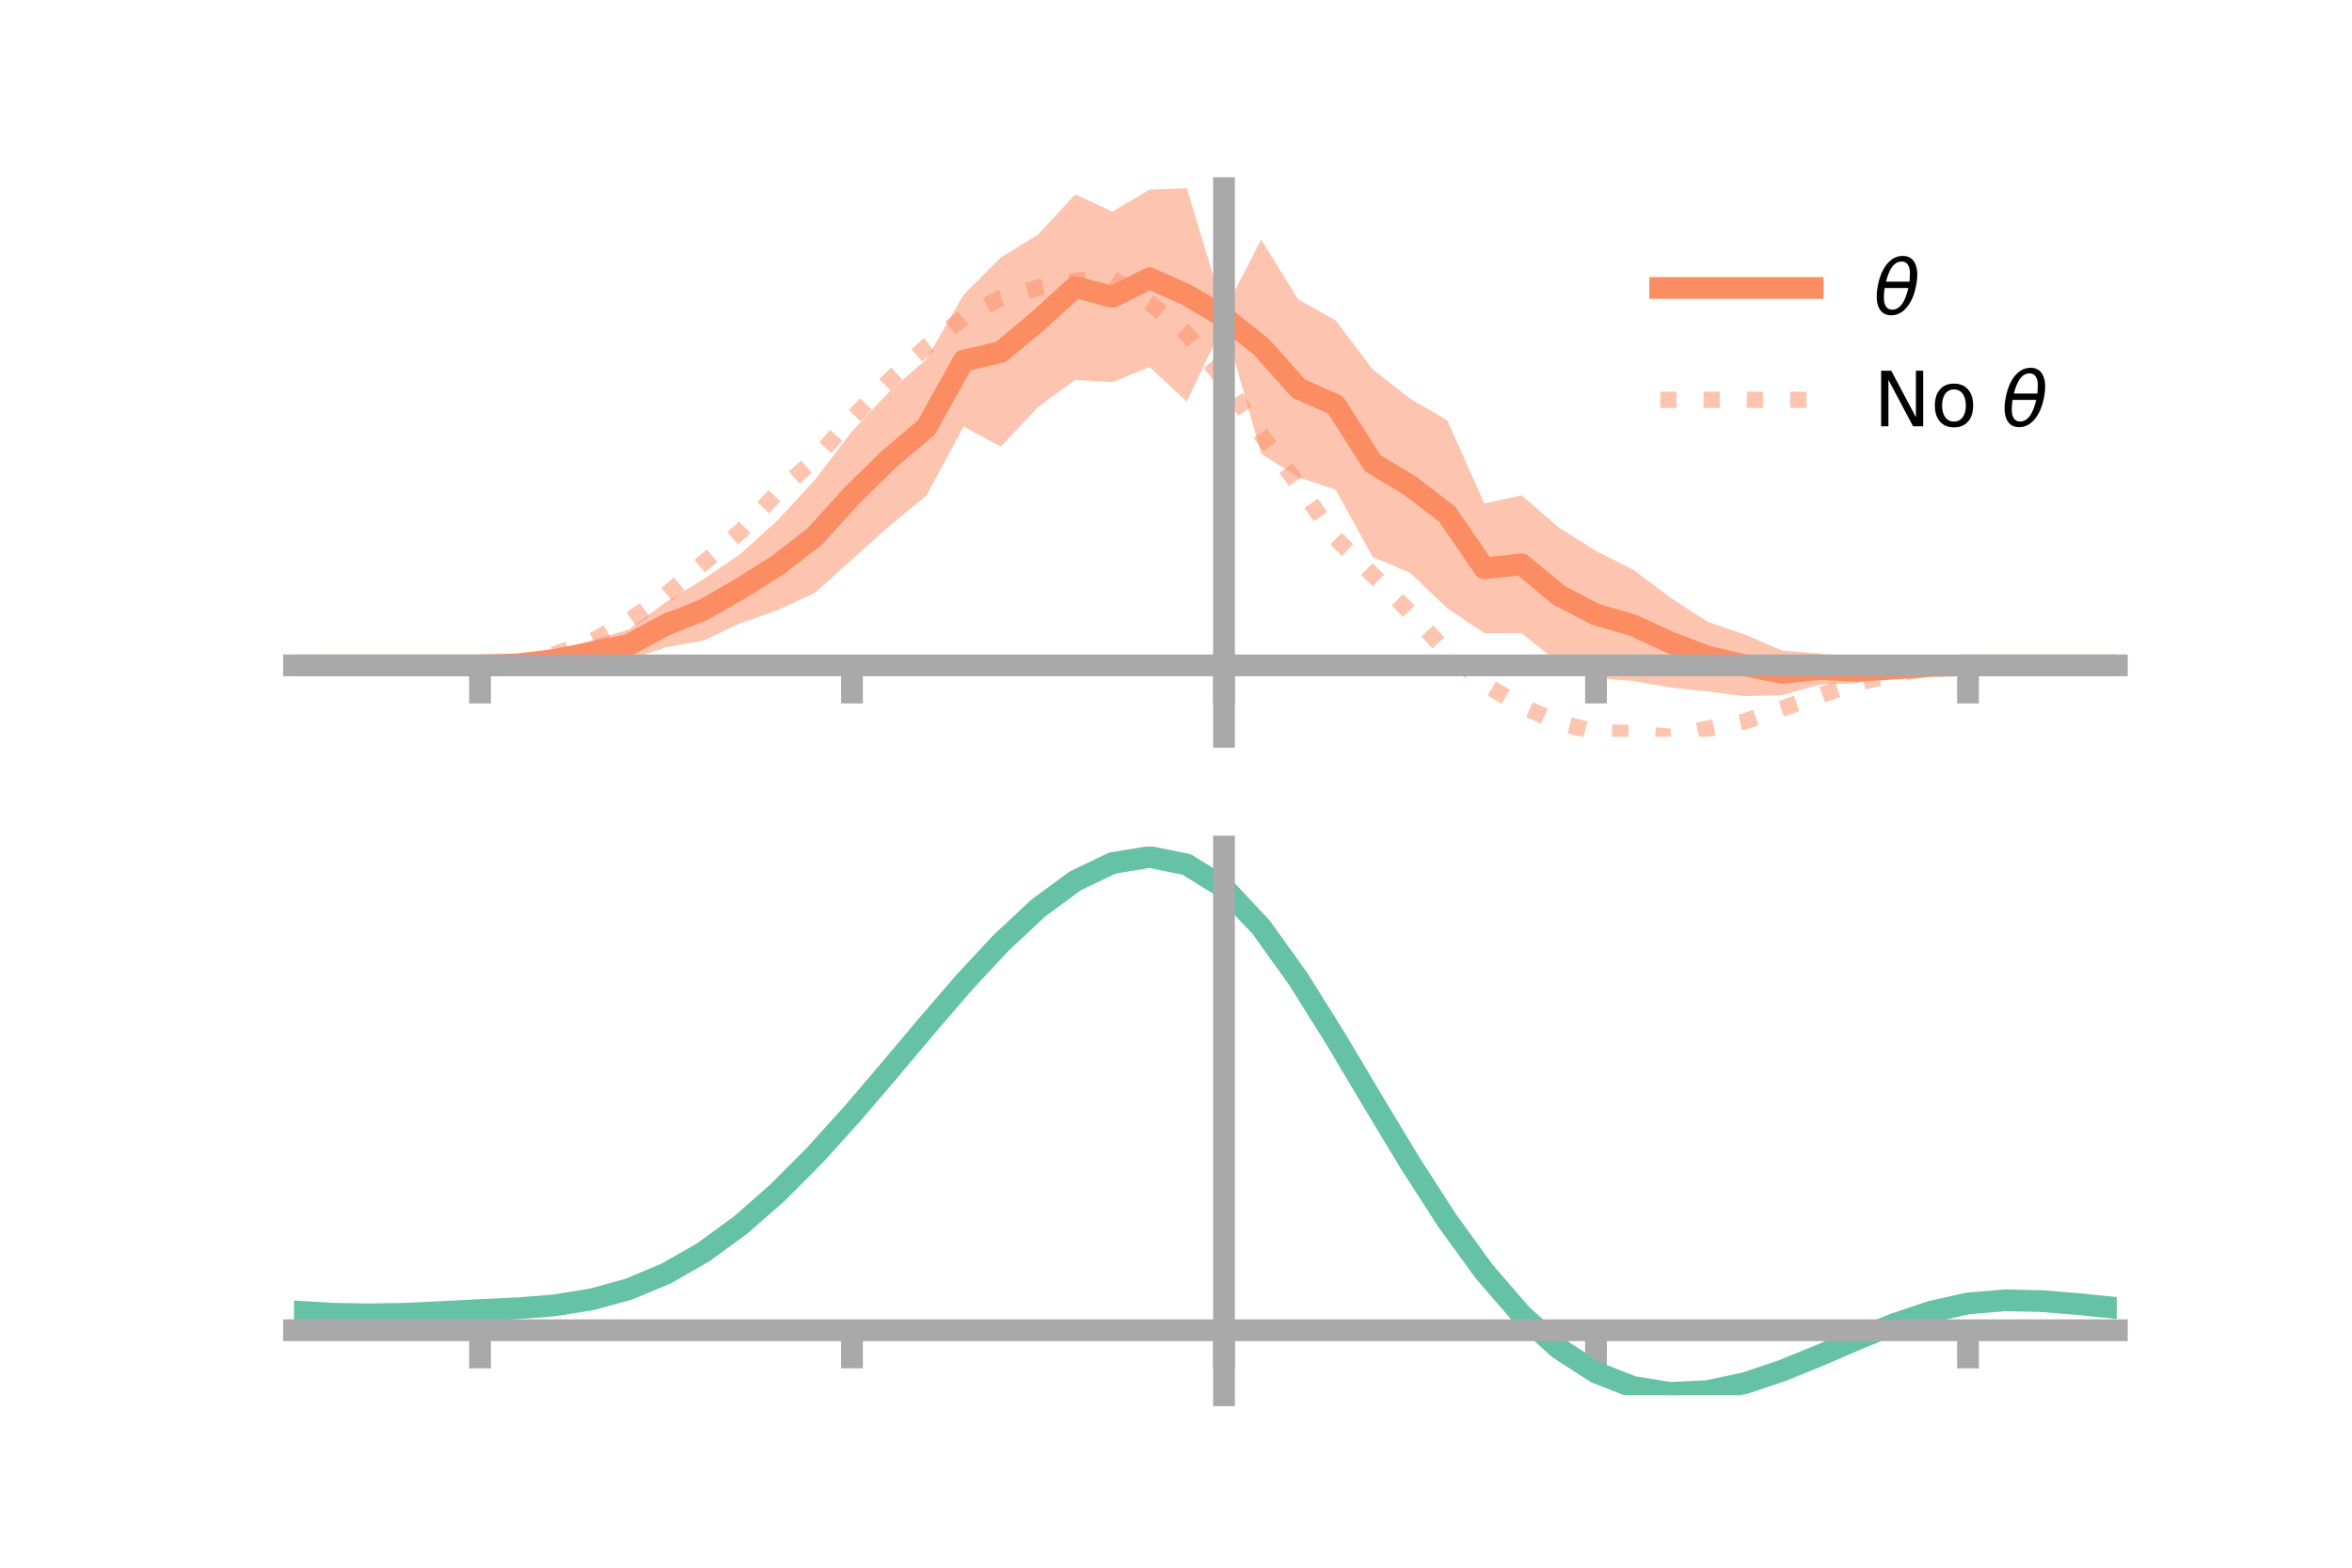 <?xml version="1.0" encoding="utf-8" standalone="no"?>
<!DOCTYPE svg PUBLIC "-//W3C//DTD SVG 1.1//EN"
  "http://www.w3.org/Graphics/SVG/1.1/DTD/svg11.dtd">
<!-- Created with matplotlib (https://matplotlib.org/) -->
<svg height="144pt" version="1.1" viewBox="0 0 216 144" width="216pt" xmlns="http://www.w3.org/2000/svg" xmlns:xlink="http://www.w3.org/1999/xlink">
 <defs>
  <style type="text/css">*{stroke-linecap:butt;stroke-linejoin:round;}</style>
 </defs>
 <g id="figure_1">
  <g id="patch_1">
   <path d="M 0 144 
L 216 144 
L 216 0 
L 0 0 
z
" style="fill:none;"/>
  </g>
  <g id="axes_1">
   <g id="patch_2">
    <path d="M 27 67.68 
L 194.4 67.68 
L 194.4 17.28 
L 27 17.28 
z
" style="fill:none;"/>
   </g>
   <g id="PolyCollection_1">
    <path clip-path="url(#pd9a078905f)" d="M 27 61.116 
L 27 61.116 
L 30.416 61.116 
L 33.833 61.116 
L 37.249 61.116 
L 40.665 61.116 
L 44.082 61.112 
L 47.498 60.834 
L 50.914 59.943 
L 54.331 58.82 
L 57.747 57.824 
L 61.163 55.301 
L 64.58 53.209 
L 67.996 50.884 
L 71.412 47.792 
L 74.829 44.08 
L 78.245 39.618 
L 81.661 35.982 
L 85.078 33.003 
L 88.494 27.077 
L 91.91 23.643 
L 95.327 21.56 
L 98.743 17.848 
L 102.159 19.436 
L 105.576 17.413 
L 108.992 17.28 
L 112.408 28.584 
L 115.824 22.01 
L 119.241 27.515 
L 122.657 29.424 
L 126.073 33.935 
L 129.49 36.611 
L 132.906 38.6 
L 136.322 46.246 
L 139.739 45.501 
L 143.155 48.455 
L 146.571 50.606 
L 149.988 52.323 
L 153.404 54.892 
L 156.82 57.118 
L 160.237 58.285 
L 163.653 59.756 
L 167.069 60.024 
L 170.486 60.498 
L 173.902 60.748 
L 177.318 60.979 
L 180.735 61.113 
L 184.151 61.116 
L 187.567 61.116 
L 190.984 61.116 
L 194.4 61.116 
L 194.4 61.116 
L 194.4 61.116 
L 190.984 61.116 
L 187.567 61.116 
L 184.151 61.116 
L 180.735 61.119 
L 177.318 61.372 
L 173.902 62.078 
L 170.486 62.736 
L 167.069 62.891 
L 163.653 63.859 
L 160.237 63.944 
L 156.82 63.513 
L 153.404 63.157 
L 149.988 62.551 
L 146.571 62.296 
L 143.155 60.901 
L 139.739 58.169 
L 136.322 58.165 
L 132.906 55.868 
L 129.49 52.612 
L 126.073 51.175 
L 122.657 44.977 
L 119.241 43.852 
L 115.824 41.682 
L 112.408 29.67 
L 108.992 36.887 
L 105.576 33.714 
L 102.159 35.104 
L 98.743 34.889 
L 95.327 37.396 
L 91.91 41.026 
L 88.494 39.185 
L 85.078 45.523 
L 81.661 48.333 
L 78.245 51.392 
L 74.829 54.467 
L 71.412 56.04 
L 67.996 57.247 
L 64.58 58.856 
L 61.163 59.458 
L 57.747 60.621 
L 54.331 61.057 
L 50.914 61.29 
L 47.498 61.225 
L 44.082 61.118 
L 40.665 61.116 
L 37.249 61.116 
L 33.833 61.116 
L 30.416 61.116 
L 27 61.116 
z
" style="fill:#fc8d62;fill-opacity:0.5;"/>
   </g>
   <g id="matplotlib.axis_1">
    <g id="xtick_1">
     <g id="line2d_1">
      <defs>
       <path d="M 0 0 
L 0 3.5 
" id="m121d0fb3c7" style="stroke:#a9a9a9;stroke-width:2;"/>
      </defs>
      <g>
       <use style="fill:#a9a9a9;stroke:#a9a9a9;stroke-width:2;" x="44.082" xlink:href="#m121d0fb3c7" y="61.116"/>
      </g>
     </g>
    </g>
    <g id="xtick_2">
     <g id="line2d_2">
      <g>
       <use style="fill:#a9a9a9;stroke:#a9a9a9;stroke-width:2;" x="78.245" xlink:href="#m121d0fb3c7" y="61.116"/>
      </g>
     </g>
    </g>
    <g id="xtick_3">
     <g id="line2d_3">
      <g>
       <use style="fill:#a9a9a9;stroke:#a9a9a9;stroke-width:2;" x="112.408" xlink:href="#m121d0fb3c7" y="61.116"/>
      </g>
     </g>
    </g>
    <g id="xtick_4">
     <g id="line2d_4">
      <g>
       <use style="fill:#a9a9a9;stroke:#a9a9a9;stroke-width:2;" x="146.571" xlink:href="#m121d0fb3c7" y="61.116"/>
      </g>
     </g>
    </g>
    <g id="xtick_5">
     <g id="line2d_5">
      <g>
       <use style="fill:#a9a9a9;stroke:#a9a9a9;stroke-width:2;" x="180.735" xlink:href="#m121d0fb3c7" y="61.116"/>
      </g>
     </g>
    </g>
   </g>
   <g id="matplotlib.axis_2"/>
   <g id="line2d_6">
    <path clip-path="url(#pd9a078905f)" d="M 27 61.116 
L 30.416 61.116 
L 33.833 61.116 
L 37.249 61.116 
L 40.665 61.116 
L 44.082 61.115 
L 47.498 61.029 
L 50.914 60.617 
L 54.331 59.939 
L 57.747 59.223 
L 61.163 57.38 
L 64.58 56.032 
L 67.996 54.066 
L 71.412 51.916 
L 74.829 49.273 
L 78.245 45.505 
L 81.661 42.157 
L 85.078 39.263 
L 88.494 33.131 
L 91.91 32.335 
L 95.327 29.478 
L 98.743 26.369 
L 102.159 27.27 
L 105.576 25.563 
L 108.992 27.084 
L 112.408 29.127 
L 115.824 31.846 
L 119.241 35.683 
L 122.657 37.201 
L 126.073 42.555 
L 129.49 44.611 
L 132.906 47.234 
L 136.322 52.206 
L 139.739 51.835 
L 143.155 54.678 
L 146.571 56.451 
L 149.988 57.437 
L 153.404 59.024 
L 156.82 60.316 
L 160.237 61.115 
L 163.653 61.807 
L 167.069 61.457 
L 170.486 61.617 
L 173.902 61.413 
L 177.318 61.176 
L 180.735 61.116 
L 184.151 61.116 
L 187.567 61.116 
L 190.984 61.116 
L 194.4 61.116 
" style="fill:none;stroke:#fc8d62;stroke-linecap:square;stroke-width:2;"/>
   </g>
   <g id="line2d_7">
    <path clip-path="url(#pd9a078905f)" d="M 27 61.116 
L 30.416 61.116 
L 33.833 61.116 
L 37.249 61.116 
L 40.665 61.116 
L 44.082 61.109 
L 47.498 60.881 
L 50.914 60.105 
L 54.331 58.906 
L 57.747 57.019 
L 61.163 54.637 
L 64.58 51.731 
L 67.996 48.821 
L 71.412 45.234 
L 74.829 42.181 
L 78.245 38.417 
L 81.661 34.964 
L 85.078 31.854 
L 88.494 29.162 
L 91.91 27.37 
L 95.327 26.433 
L 98.743 25.782 
L 102.159 25.563 
L 105.576 27.804 
L 108.992 30.64 
L 112.408 34.954 
L 115.824 39.916 
L 119.241 44.555 
L 122.657 49.448 
L 126.073 52.81 
L 129.49 56.258 
L 132.906 59.902 
L 136.322 62.838 
L 139.739 64.856 
L 143.155 66.378 
L 146.571 67.231 
L 149.988 67.353 
L 153.404 67.68 
L 156.82 66.934 
L 160.237 66.266 
L 163.653 65.078 
L 167.069 63.899 
L 170.486 62.757 
L 173.902 61.953 
L 177.318 61.326 
L 180.735 61.122 
L 184.151 61.116 
L 187.567 61.116 
L 190.984 61.116 
L 194.4 61.116 
" style="fill:none;stroke:#fc8d62;stroke-dasharray:1.5,2.475;stroke-dashoffset:0;stroke-opacity:0.5;stroke-width:1.5;"/>
   </g>
   <g id="patch_3">
    <path d="M 112.408 67.68 
L 112.408 17.28 
" style="fill:none;stroke:#a9a9a9;stroke-linecap:square;stroke-linejoin:miter;stroke-width:2;"/>
   </g>
   <g id="patch_4">
    <path d="M 194.4 67.68 
L 194.4 17.28 
" style="fill:none;"/>
   </g>
   <g id="patch_5">
    <path d="M 27 61.116 
L 194.4 61.116 
" style="fill:none;stroke:#a9a9a9;stroke-linecap:square;stroke-linejoin:miter;stroke-width:2;"/>
   </g>
   <g id="patch_6">
    <path d="M 27 17.28 
L 194.4 17.28 
" style="fill:none;"/>
   </g>
   <g id="legend_1">
    <g id="line2d_8">
     <path d="M 152.47 26.449 
L 166.47 26.449 
" style="fill:none;stroke:#fc8d62;stroke-linecap:square;stroke-width:2;"/>
    </g>
    <g id="line2d_9"/>
    <g id="text_1">
     <!-- $\theta$ -->
     <g transform="translate(172.07 28.899)scale(0.07 -0.07)">
      <defs>
       <path d="M 45.516 34.672 
L 14.453 34.672 
Q 12.359 20.062 14.5 13.875 
Q 17.188 6.25 24.469 6.25 
Q 31.781 6.25 37.359 13.922 
Q 42.234 20.656 45.516 34.672 
z
M 47.016 42.969 
Q 48.344 56.844 46.625 61.719 
Q 43.953 69.438 36.766 69.438 
Q 29.297 69.438 23.828 61.812 
Q 19.531 55.672 16.156 42.969 
z
M 38.188 76.766 
Q 49.906 76.766 54.594 66.406 
Q 59.281 56.109 55.719 37.844 
Q 52.203 19.625 43.453 9.281 
Q 34.766 -1.125 23.047 -1.125 
Q 11.281 -1.125 6.641 9.281 
Q 2 19.625 5.516 37.844 
Q 9.078 56.109 17.719 66.406 
Q 26.422 76.766 38.188 76.766 
z
" id="DejaVuSans-Oblique-952"/>
      </defs>
      <use transform="translate(0 0.234)" xlink:href="#DejaVuSans-Oblique-952"/>
     </g>
    </g>
    <g id="line2d_10">
     <path d="M 152.47 36.724 
L 166.47 36.724 
" style="fill:none;stroke:#fc8d62;stroke-dasharray:1.5,2.475;stroke-dashoffset:0;stroke-opacity:0.5;stroke-width:1.5;"/>
    </g>
    <g id="line2d_11"/>
    <g id="text_2">
     <!-- No $\theta$ -->
     <g transform="translate(172.07 39.174)scale(0.07 -0.07)">
      <defs>
       <path d="M 9.812 72.906 
L 23.094 72.906 
L 55.422 11.922 
L 55.422 72.906 
L 64.984 72.906 
L 64.984 0 
L 51.703 0 
L 19.391 60.984 
L 19.391 0 
L 9.812 0 
z
" id="DejaVuSans-78"/>
       <path d="M 30.609 48.391 
Q 23.391 48.391 19.188 42.75 
Q 14.984 37.109 14.984 27.297 
Q 14.984 17.484 19.156 11.844 
Q 23.344 6.203 30.609 6.203 
Q 37.797 6.203 41.984 11.859 
Q 46.188 17.531 46.188 27.297 
Q 46.188 37.016 41.984 42.703 
Q 37.797 48.391 30.609 48.391 
z
M 30.609 56 
Q 42.328 56 49.016 48.375 
Q 55.719 40.766 55.719 27.297 
Q 55.719 13.875 49.016 6.219 
Q 42.328 -1.422 30.609 -1.422 
Q 18.844 -1.422 12.172 6.219 
Q 5.516 13.875 5.516 27.297 
Q 5.516 40.766 12.172 48.375 
Q 18.844 56 30.609 56 
z
" id="DejaVuSans-111"/>
       <path id="DejaVuSans-32"/>
      </defs>
      <use transform="translate(0 0.234)" xlink:href="#DejaVuSans-78"/>
      <use transform="translate(74.805 0.234)" xlink:href="#DejaVuSans-111"/>
      <use transform="translate(135.986 0.234)" xlink:href="#DejaVuSans-32"/>
      <use transform="translate(167.773 0.234)" xlink:href="#DejaVuSans-Oblique-952"/>
     </g>
    </g>
   </g>
  </g>
  <g id="axes_2">
   <g id="patch_7">
    <path d="M 27 128.16 
L 194.4 128.16 
L 194.4 77.76 
L 27 77.76 
z
" style="fill:none;"/>
   </g>
   <g id="PolyCollection_2">
    <path clip-path="url(#p48130a04ae)" d="M 27 120.501 
L 27 120.422 
L 30.416 120.639 
L 33.833 120.71 
L 37.249 120.638 
L 40.665 120.471 
L 44.082 120.282 
L 47.498 120.119 
L 50.914 119.841 
L 54.331 119.288 
L 57.747 118.333 
L 61.163 116.884 
L 64.58 114.891 
L 67.996 112.345 
L 71.412 109.279 
L 74.829 105.76 
L 78.245 101.889 
L 81.661 97.796 
L 85.078 93.635 
L 88.494 89.582 
L 91.91 85.825 
L 95.327 82.562 
L 98.743 79.997 
L 102.159 78.331 
L 105.576 77.76 
L 108.992 78.471 
L 112.408 80.632 
L 115.824 84.326 
L 119.241 89.165 
L 122.657 94.706 
L 126.073 100.537 
L 129.49 106.296 
L 132.906 111.683 
L 136.322 116.464 
L 139.739 120.473 
L 143.155 123.609 
L 146.571 125.839 
L 149.988 127.186 
L 153.404 127.726 
L 156.82 127.57 
L 160.237 126.854 
L 163.653 125.731 
L 167.069 124.364 
L 170.486 122.914 
L 173.902 121.542 
L 177.318 120.4 
L 180.735 119.639 
L 184.151 119.357 
L 187.567 119.441 
L 190.984 119.733 
L 194.4 120.095 
L 194.4 120.202 
L 194.4 120.202 
L 190.984 119.866 
L 187.567 119.594 
L 184.151 119.522 
L 180.735 119.809 
L 177.318 120.579 
L 173.902 121.749 
L 170.486 123.167 
L 167.069 124.669 
L 163.653 126.086 
L 160.237 127.247 
L 156.82 127.989 
L 153.404 128.16 
L 149.988 127.631 
L 146.571 126.305 
L 143.155 124.123 
L 139.739 121.072 
L 136.322 117.185 
L 132.906 112.556 
L 129.49 107.34 
L 126.073 101.759 
L 122.657 96.105 
L 119.241 90.726 
L 115.824 86.028 
L 112.408 82.442 
L 108.992 80.351 
L 105.576 79.668 
L 102.159 80.223 
L 98.743 81.832 
L 95.327 84.301 
L 91.91 87.433 
L 88.494 91.032 
L 85.078 94.908 
L 81.661 98.88 
L 78.245 102.782 
L 74.829 106.469 
L 71.412 109.82 
L 67.996 112.743 
L 64.58 115.176 
L 61.163 117.092 
L 57.747 118.495 
L 54.331 119.428 
L 50.914 119.968 
L 47.498 120.235 
L 44.082 120.386 
L 40.665 120.558 
L 37.249 120.707 
L 33.833 120.764 
L 30.416 120.697 
L 27 120.501 
z
" style="fill:#66c2a5;fill-opacity:0.5;"/>
   </g>
   <g id="matplotlib.axis_3">
    <g id="xtick_6">
     <g id="line2d_12">
      <g>
       <use style="fill:#a9a9a9;stroke:#a9a9a9;stroke-width:2;" x="44.082" xlink:href="#m121d0fb3c7" y="122.189"/>
      </g>
     </g>
    </g>
    <g id="xtick_7">
     <g id="line2d_13">
      <g>
       <use style="fill:#a9a9a9;stroke:#a9a9a9;stroke-width:2;" x="78.245" xlink:href="#m121d0fb3c7" y="122.189"/>
      </g>
     </g>
    </g>
    <g id="xtick_8">
     <g id="line2d_14">
      <g>
       <use style="fill:#a9a9a9;stroke:#a9a9a9;stroke-width:2;" x="112.408" xlink:href="#m121d0fb3c7" y="122.189"/>
      </g>
     </g>
    </g>
    <g id="xtick_9">
     <g id="line2d_15">
      <g>
       <use style="fill:#a9a9a9;stroke:#a9a9a9;stroke-width:2;" x="146.571" xlink:href="#m121d0fb3c7" y="122.189"/>
      </g>
     </g>
    </g>
    <g id="xtick_10">
     <g id="line2d_16">
      <g>
       <use style="fill:#a9a9a9;stroke:#a9a9a9;stroke-width:2;" x="180.735" xlink:href="#m121d0fb3c7" y="122.189"/>
      </g>
     </g>
    </g>
   </g>
   <g id="matplotlib.axis_4"/>
   <g id="line2d_17">
    <path clip-path="url(#p48130a04ae)" d="M 27 120.462 
L 30.416 120.668 
L 33.833 120.737 
L 37.249 120.672 
L 40.665 120.515 
L 44.082 120.334 
L 47.498 120.177 
L 50.914 119.905 
L 54.331 119.358 
L 57.747 118.414 
L 61.163 116.988 
L 64.58 115.034 
L 67.996 112.544 
L 71.412 109.55 
L 74.829 106.114 
L 78.245 102.335 
L 81.661 98.338 
L 85.078 94.272 
L 88.494 90.307 
L 91.91 86.629 
L 95.327 83.432 
L 98.743 80.915 
L 102.159 79.277 
L 105.576 78.714 
L 108.992 79.411 
L 112.408 81.537 
L 115.824 85.177 
L 119.241 89.946 
L 122.657 95.405 
L 126.073 101.148 
L 129.49 106.818 
L 132.906 112.12 
L 136.322 116.825 
L 139.739 120.772 
L 143.155 123.866 
L 146.571 126.072 
L 149.988 127.409 
L 153.404 127.943 
L 156.82 127.779 
L 160.237 127.05 
L 163.653 125.908 
L 167.069 124.516 
L 170.486 123.04 
L 173.902 121.645 
L 177.318 120.49 
L 180.735 119.724 
L 184.151 119.44 
L 187.567 119.518 
L 190.984 119.799 
L 194.4 120.149 
" style="fill:none;stroke:#66c2a5;stroke-linecap:square;stroke-width:2;"/>
   </g>
   <g id="patch_8">
    <path d="M 112.408 128.16 
L 112.408 77.76 
" style="fill:none;stroke:#a9a9a9;stroke-linecap:square;stroke-linejoin:miter;stroke-width:2;"/>
   </g>
   <g id="patch_9">
    <path d="M 194.4 128.16 
L 194.4 77.76 
" style="fill:none;"/>
   </g>
   <g id="patch_10">
    <path d="M 27 122.189 
L 194.4 122.189 
" style="fill:none;stroke:#a9a9a9;stroke-linecap:square;stroke-linejoin:miter;stroke-width:2;"/>
   </g>
   <g id="patch_11">
    <path d="M 27 77.76 
L 194.4 77.76 
" style="fill:none;"/>
   </g>
  </g>
 </g>
 <defs>
  <clipPath id="pd9a078905f">
   <rect height="50.4" width="167.4" x="27" y="17.28"/>
  </clipPath>
  <clipPath id="p48130a04ae">
   <rect height="50.4" width="167.4" x="27" y="77.76"/>
  </clipPath>
 </defs>
</svg>
